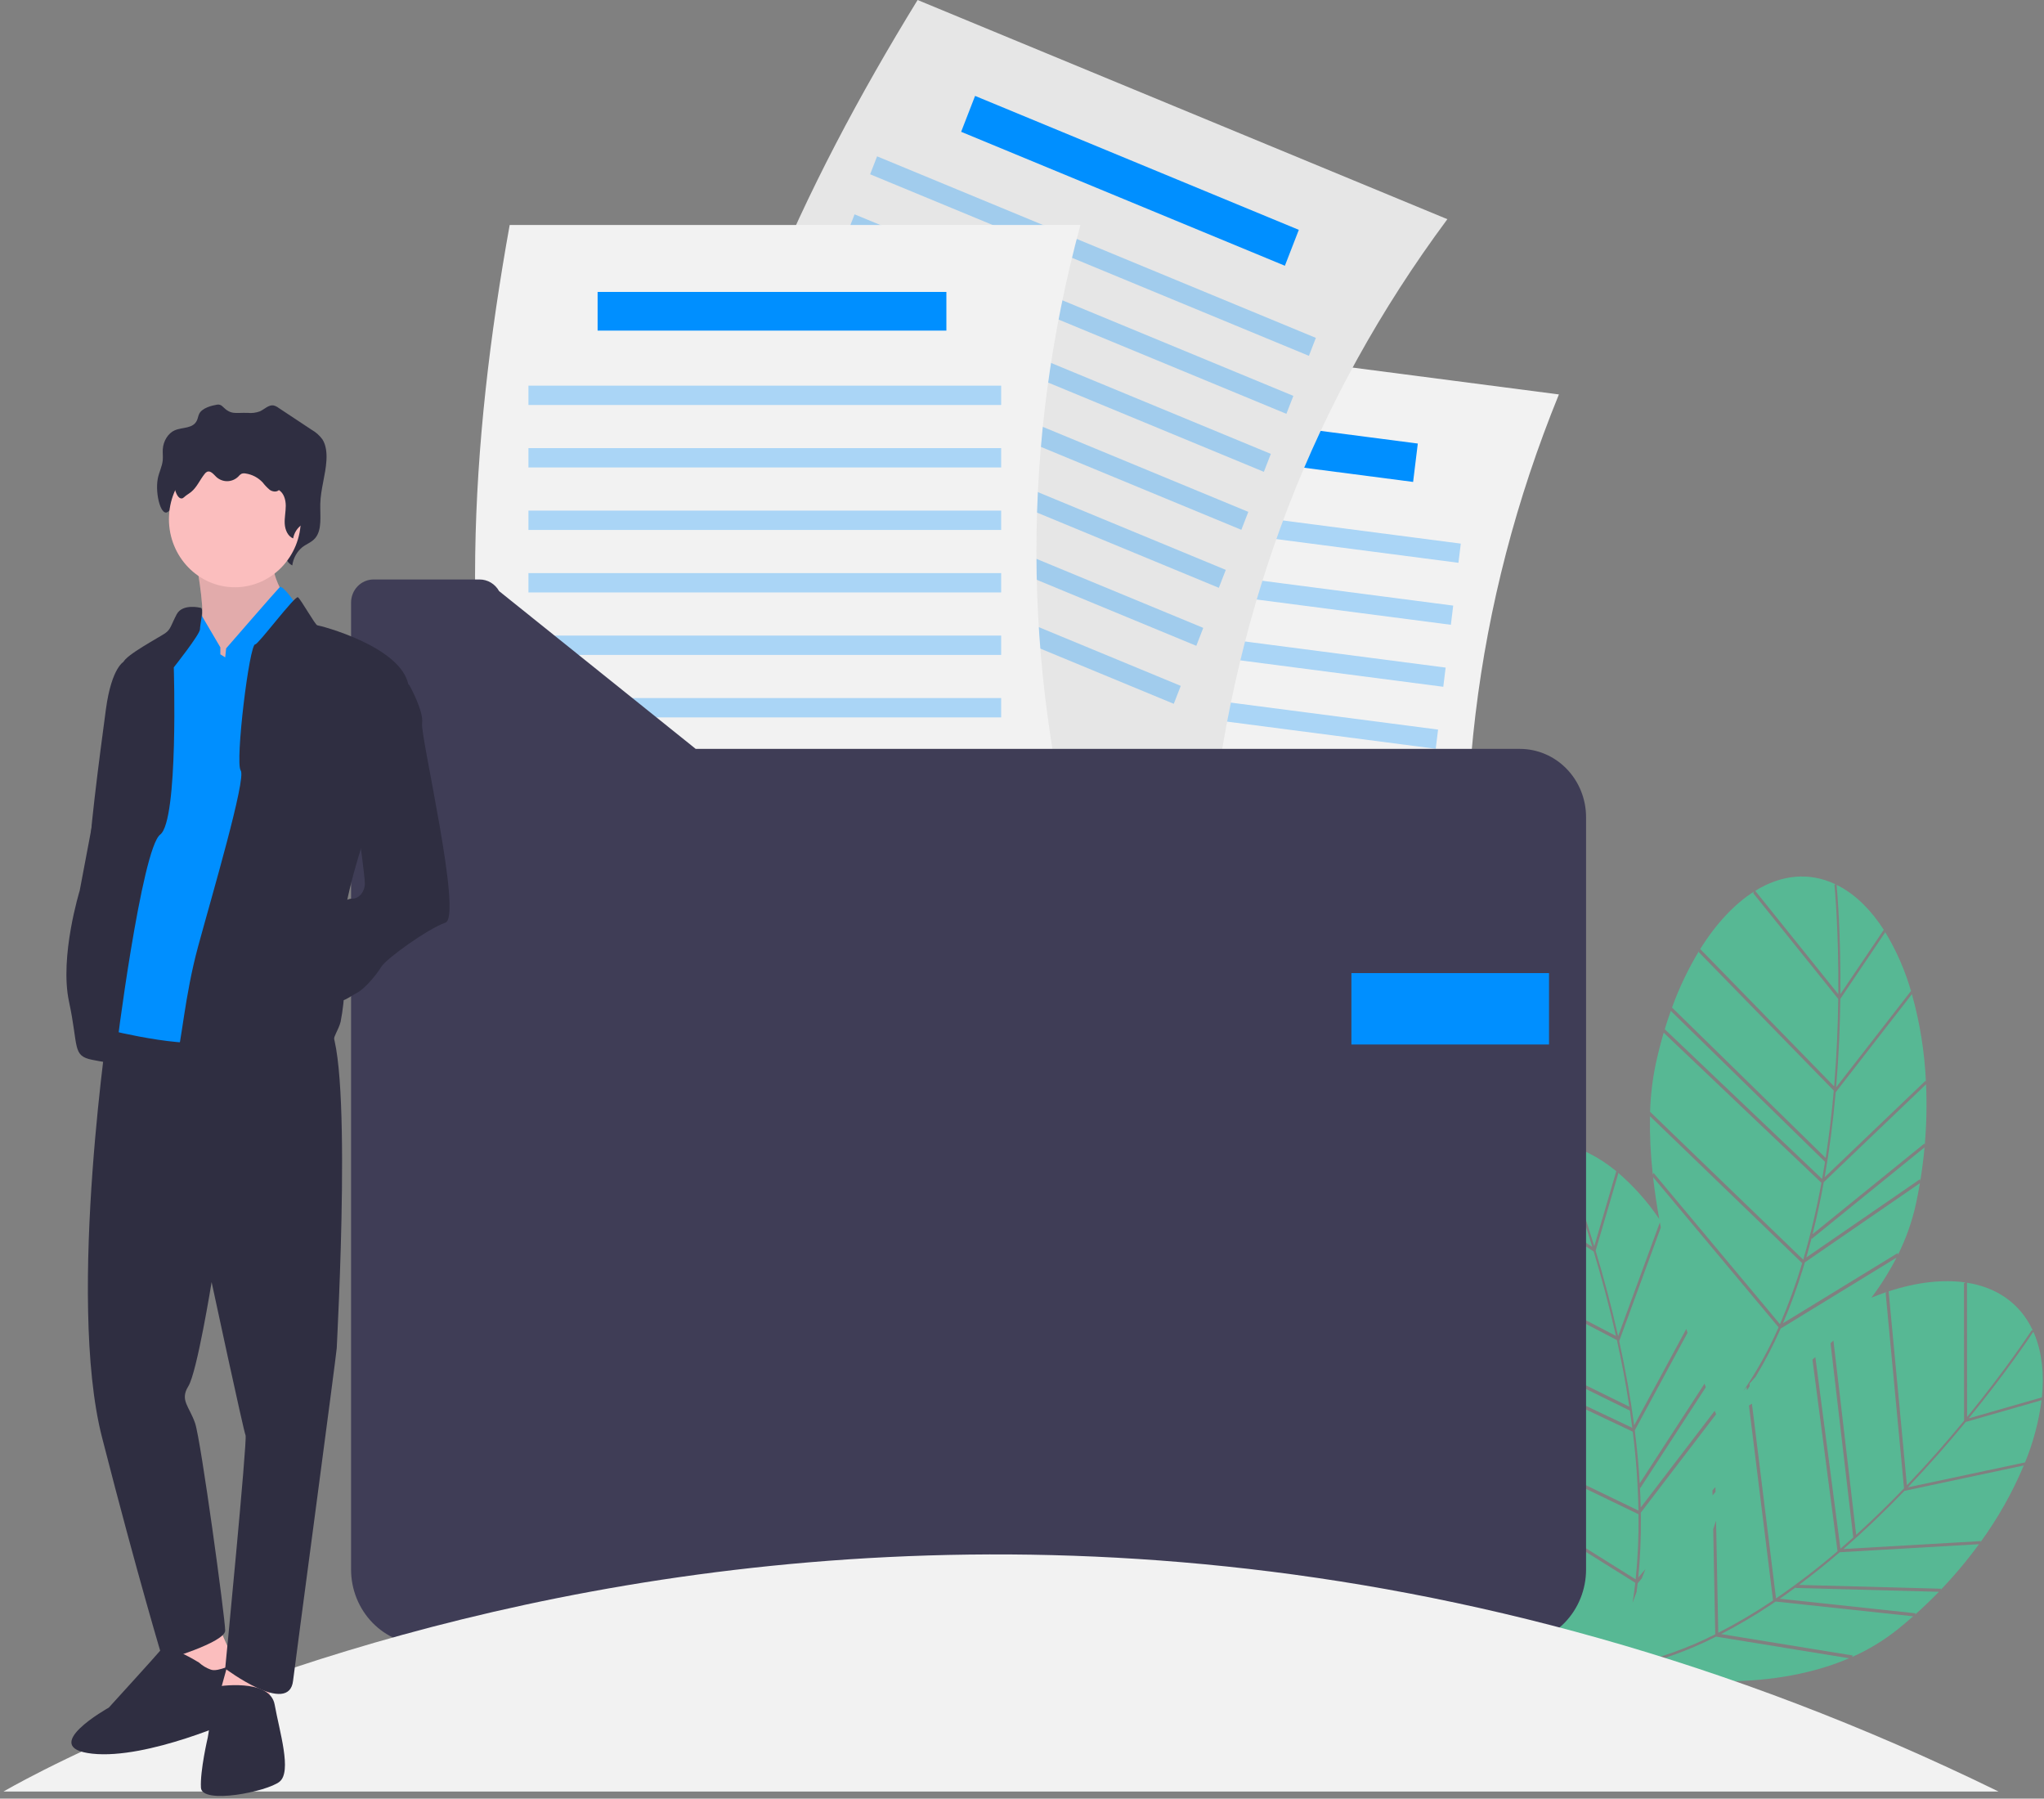 <svg width="416" height="366" viewBox="0 0 416 366" fill="none" xmlns="http://www.w3.org/2000/svg">
<rect x="0" y="0" width="416" height="366" fill="#808080" stroke="none"/>
<g clip-path="url(#clip0)">
<path d="M374.546 203.258C374.479 208.712 374.237 214.821 373.694 221.259L388.914 201.672L389.021 201.978C387.776 197.558 385.932 193.341 383.546 189.451L383.667 189.739L374.546 203.258Z" fill="#57B894"/>
<path d="M374.556 202.301L383.39 189.206C380.851 185.257 377.809 182.199 374.334 180.334C374.154 180.237 373.972 180.146 373.791 180.057C373.926 181.533 374.663 190.203 374.556 202.301Z" fill="#57B894"/>
<path d="M390.817 240.317C391.191 238.033 391.481 235.755 391.688 233.481L368.736 252.087L368.705 251.922C368.359 253.264 367.999 254.583 367.624 255.879L390.763 239.955L390.817 240.317Z" fill="#57B894"/>
<path d="M371.354 239.558L391.897 219.909L391.977 220.249C391.713 214.173 390.752 208.151 389.116 202.309L373.605 222.269C373.07 228.3 372.32 234.063 371.354 239.558Z" fill="#57B894"/>
<path d="M373.215 221.93L345.737 193.748L345.856 193.403C343.628 197.074 341.764 200.968 340.294 205.025L371.563 235.632C372.308 230.848 372.839 226.227 373.215 221.93Z" fill="#57B894"/>
<path d="M370.846 239.914C371.056 238.745 371.253 237.584 371.437 236.431L340.053 205.711L340.168 205.364C339.649 206.794 339.162 208.269 338.707 209.79L338.821 209.443L370.846 239.914Z" fill="#57B894"/>
<path d="M368.9 251.141L391.661 232.691L391.728 233.044C392.087 228.923 392.177 224.781 391.996 220.648L371.176 240.563C370.512 244.223 369.754 247.749 368.9 251.141Z" fill="#57B894"/>
<path d="M336.527 238.663L362.263 269.456C364.009 265.416 365.519 261.272 366.785 257.046L335.811 227.138C335.744 231.112 335.934 235.087 336.382 239.035L336.527 238.663Z" fill="#57B894"/>
<path d="M373.353 180.056L373.562 179.944C368.159 177.367 362.503 178.016 357.229 181.271L374.134 202.305C374.246 189.215 373.366 180.185 373.353 180.056Z" fill="#57B894"/>
<path d="M366.969 258.081C365.804 261.885 364.439 265.621 362.881 269.271L386.231 254.981L386.275 255.337C387.911 252.067 389.14 248.596 389.93 245.007C390.235 243.595 390.506 242.182 390.743 240.767L367.328 256.88C367.209 257.281 367.091 257.685 366.969 258.081Z" fill="#57B894"/>
<path d="M374.123 203.28L356.831 181.763L356.964 181.434C353.007 183.948 349.274 187.931 346.034 193.12L373.288 221.072C373.82 214.708 374.057 208.67 374.123 203.28Z" fill="#57B894"/>
<path d="M367.006 256.305C368.509 251.173 369.743 245.962 370.703 240.694L338.6 210.148C337.992 212.212 337.447 214.354 336.966 216.573C336.305 219.753 335.925 222.989 335.833 226.241L366.984 256.32L367.006 256.305Z" fill="#57B894"/>
<path d="M400.074 289.354C396.652 293.509 392.69 298.056 388.294 302.656L412.121 297.59L412.014 297.896C413.786 293.671 414.973 289.21 415.538 284.644L415.453 284.945L400.074 289.354Z" fill="#57B894"/>
<path d="M414.079 271.559C414 271.365 413.916 271.176 413.832 270.988C413.024 272.214 408.233 279.376 400.674 288.624L415.571 284.354C416.055 279.64 415.602 275.282 414.079 271.559Z" fill="#57B894"/>
<path d="M365.502 322.989C364.407 323.796 363.315 324.574 362.225 325.326L389.887 328.293L389.705 328.607C391.404 327.094 393.036 325.53 394.6 323.916L365.425 323.136L365.502 322.989Z" fill="#57B894"/>
<path d="M375.184 315.21L403.148 313.599L403 313.914C406.551 309.06 409.533 303.79 411.883 298.213L387.602 303.376C383.462 307.668 379.323 311.613 375.184 315.21Z" fill="#57B894"/>
<path d="M366.135 322.515L395.067 323.288L394.9 323.603C397.724 320.666 400.352 317.535 402.768 314.233L374.425 315.866C371.652 318.248 368.888 320.465 366.135 322.515Z" fill="#57B894"/>
<path d="M331.696 339.328C331.889 339.102 332.083 338.872 332.284 338.633C338.103 337.313 343.747 335.274 349.093 332.56L348.676 311.143C348.878 310.583 349.073 310.02 349.26 309.452L349.705 332.252C353.546 330.29 357.27 328.093 360.856 325.671L355.95 286.019C356.149 285.897 356.352 285.771 356.559 285.641L361.458 325.243L361.485 325.246C365.814 322.283 369.985 319.082 373.98 315.656L368.873 276.656C369.07 276.488 369.267 276.319 369.464 276.148L374.572 315.149C375.456 314.388 376.325 313.624 377.18 312.856L372.555 273.343C372.751 273.157 372.947 272.969 373.142 272.78L377.771 312.324C381.3 309.13 384.565 305.921 387.511 302.858L383.764 263.065L384.068 262.878C383.013 263.23 381.945 263.63 380.868 264.068C382.797 261.51 384.508 258.784 385.983 255.922L362.41 270.349C360.918 273.736 359.212 277.018 357.302 280.173C356.883 280.63 356.466 281.094 356.055 281.571L356.115 282.055C355.932 282.336 355.748 282.614 355.563 282.891L355.484 282.247C355.249 282.526 355.017 282.81 354.785 283.095C357.575 279.005 359.984 274.652 361.983 270.096L336.435 239.528C336.756 242.368 337.185 245.22 337.691 248.045C335.279 244.485 332.413 241.278 329.171 238.508L329.372 238.744L324.748 254.51C326.317 259.718 327.916 265.605 329.328 271.9L337.818 248.742C337.882 249.093 337.948 249.442 338.014 249.791L329.546 272.89C330.844 278.796 331.856 284.516 332.584 290.05L343.203 270.417C343.285 270.686 343.367 270.952 343.449 271.217L332.715 291.062C333.18 294.755 333.514 298.351 333.719 301.849L346.908 281.553C346.998 281.804 347.087 282.049 347.174 282.29L333.846 302.8L333.767 302.654C333.841 304.04 333.893 305.409 333.925 306.762L348.982 287.084C349.082 287.339 349.175 287.575 349.261 287.79L333.943 307.809C333.949 308.228 333.958 308.649 333.961 309.065C333.992 313.054 333.813 317.043 333.424 321.012L334.887 319.295C334.628 319.943 334.376 320.581 334.131 321.211L333.299 322.187C333.233 322.779 333.16 323.364 333.084 323.947C332.8 324.702 332.528 325.439 332.266 326.157C332.479 324.807 332.662 323.449 332.817 322.082L299.365 301.162C309.001 322.822 325.988 342.959 327.075 344.237C327.805 342.609 328.464 340.944 329.052 339.242C329.252 339.21 329.451 339.176 329.65 339.142C329.581 339.346 329.514 339.552 329.443 339.755C329.339 339.772 329.235 339.792 329.131 339.809C329.217 339.829 329.307 339.849 329.402 339.87C328.984 341.063 328.537 342.227 328.062 343.365C328.732 342.668 329.734 341.59 330.949 340.196C338.633 341.738 359.247 344.778 376.337 337.443L349.265 333.037C343.685 335.879 337.783 337.992 331.696 339.328ZM348.523 303.29L349.127 302.582L349.146 303.588L348.543 304.296L348.523 303.29Z" fill="#57B894"/>
<path d="M413.494 270.697L413.724 270.749C411.155 265.208 406.398 261.984 400.325 261.02L400.346 288.347C408.522 278.34 413.424 270.806 413.494 270.697Z" fill="#57B894"/>
<path d="M360.358 326.59C357.11 328.753 353.75 330.731 350.294 332.517L377.109 336.881L376.924 337.185C380.205 335.743 383.296 333.878 386.123 331.635C387.23 330.748 388.312 329.838 389.369 328.904L361.377 325.901C361.037 326.132 360.697 326.365 360.358 326.59Z" fill="#57B894"/>
<path d="M388.096 302.245C392.439 297.693 396.353 293.199 399.735 289.092L399.714 261.137L400.019 260.971C395.419 260.302 390.082 260.913 384.38 262.776L388.096 302.245Z" fill="#57B894"/>
<path d="M328.951 238.325C325.352 235.379 321.544 233.442 317.681 232.776C317.48 232.742 317.28 232.714 317.081 232.686C317.652 234.047 320.949 242.057 324.471 253.597L328.951 238.325Z" fill="#57B894"/>
<path d="M329.074 272.692L294.501 254.656L294.512 254.291C293.491 258.492 292.885 262.79 292.702 267.118L331.607 286.25C330.882 281.463 330.004 276.899 329.074 272.692Z" fill="#57B894"/>
<path d="M331.726 287.05L292.678 267.846L292.684 267.479C292.619 269.004 292.597 270.563 292.62 272.155L292.624 271.788L332.207 290.551C332.057 289.373 331.896 288.206 331.726 287.05Z" fill="#57B894"/>
<path d="M333.475 308.14L295.061 289.578C296.187 293.379 297.558 297.098 299.166 300.71L299.193 300.31L332.891 321.384C333.342 316.986 333.537 312.563 333.475 308.14Z" fill="#57B894"/>
<path d="M316.663 232.824L316.829 232.652C310.919 231.924 305.734 234.346 301.693 239.124L324.069 253.735C320.256 241.25 316.715 232.943 316.663 232.824Z" fill="#57B894"/>
<path d="M324.352 254.666L301.463 239.719L301.49 239.364C298.48 243.016 296.123 247.996 294.596 253.964L328.887 271.853C327.487 265.631 325.904 259.813 324.352 254.666Z" fill="#57B894"/>
<path d="M333.464 307.364C333.356 302.004 332.97 296.655 332.305 291.338L292.625 272.529C292.665 274.686 292.789 276.897 292.996 279.161C293.319 282.396 293.927 285.595 294.814 288.717L333.447 307.386L333.464 307.364Z" fill="#57B894"/>
<path d="M301.13 212.42L185.884 197.427C180.661 152.585 188.552 108.807 202.025 65.27L317.271 80.263C299.88 122.974 294.776 167.057 301.13 212.42Z" fill="#F2F2F2"/>
<path d="M288.555 90.258L218.127 81.096L217.173 88.906L287.601 98.068L288.555 90.258Z" fill="#008FFF"/>
<path opacity="0.3" d="M297.302 110.62L201.847 98.201L201.37 102.106L296.825 114.524L297.302 110.62Z" fill="#008FFF"/>
<path opacity="0.3" d="M295.761 123.234L200.306 110.816L199.829 114.721L295.284 127.139L295.761 123.234Z" fill="#008FFF"/>
<path opacity="0.3" d="M294.22 135.85L198.765 123.431L198.288 127.336L293.743 139.754L294.22 135.85Z" fill="#008FFF"/>
<path opacity="0.3" d="M292.68 148.464L197.225 136.046L196.748 139.951L292.203 152.369L292.68 148.464Z" fill="#008FFF"/>
<path opacity="0.3" d="M291.139 161.079L195.684 148.661L195.207 152.566L290.662 164.984L291.139 161.079Z" fill="#008FFF"/>
<path opacity="0.3" d="M289.598 173.695L194.143 161.276L193.666 165.181L289.121 177.599L289.598 173.695Z" fill="#008FFF"/>
<path opacity="0.3" d="M288.058 186.309L192.603 173.891L192.126 177.796L287.581 190.214L288.058 186.309Z" fill="#008FFF"/>
<path d="M246.554 168.242L138.735 123.641C144.676 78.894 163.044 38.601 186.753 0L294.572 44.602C267.276 81.381 251.529 122.696 246.554 168.242Z" fill="#E6E6E6"/>
<path d="M264.34 46.772L198.45 19.515L195.613 26.821L261.502 54.078L264.34 46.772Z" fill="#008FFF"/>
<path opacity="0.3" d="M267.811 68.755L178.507 31.812L177.088 35.465L266.393 72.408L267.811 68.755Z" fill="#008FFF"/>
<path opacity="0.3" d="M263.227 80.557L173.923 43.614L172.504 47.267L261.809 84.21L263.227 80.557Z" fill="#008FFF"/>
<path opacity="0.3" d="M258.644 92.36L169.34 55.417L167.921 59.07L257.226 96.013L258.644 92.36Z" fill="#008FFF"/>
<path opacity="0.3" d="M254.06 104.161L164.756 67.219L163.337 70.872L252.642 107.814L254.06 104.161Z" fill="#008FFF"/>
<path opacity="0.3" d="M249.477 115.963L160.173 79.02L158.754 82.674L248.059 119.616L249.477 115.963Z" fill="#008FFF"/>
<path opacity="0.3" d="M244.893 127.766L155.589 90.823L154.17 94.476L243.475 131.419L244.893 127.766Z" fill="#008FFF"/>
<path opacity="0.3" d="M240.31 139.568L151.006 102.625L149.587 106.278L238.892 143.221L240.31 139.568Z" fill="#008FFF"/>
<path d="M219.891 178.984H103.734C93.117 135.168 95.642 90.715 103.734 45.781H219.891C207.813 90.401 208.09 134.797 219.891 178.984Z" fill="#F2F2F2"/>
<path d="M192.611 59.404H121.626V67.275H192.611V59.404Z" fill="#008FFF"/>
<path opacity="0.3" d="M203.758 78.477H107.547V82.412H203.758V78.477Z" fill="#008FFF"/>
<path opacity="0.3" d="M203.758 91.191H107.547V95.126H203.758V91.191Z" fill="#008FFF"/>
<path opacity="0.3" d="M203.758 103.906H107.547V107.841H203.758V103.906Z" fill="#008FFF"/>
<path opacity="0.3" d="M203.758 116.621H107.547V120.557H203.758V116.621Z" fill="#008FFF"/>
<path opacity="0.3" d="M203.758 129.336H107.547V133.271H203.758V129.336Z" fill="#008FFF"/>
<path opacity="0.3" d="M203.758 142.051H107.547V145.986H203.758V142.051Z" fill="#008FFF"/>
<path opacity="0.3" d="M203.758 154.766H107.547V158.701H203.758V154.766Z" fill="#008FFF"/>
<path d="M141.594 152.393L101.577 120.284C101.176 119.565 100.599 118.968 99.904 118.553C99.209 118.138 98.42 117.919 97.617 117.919H76.018C74.807 117.919 73.645 118.416 72.788 119.3C71.931 120.184 71.45 121.384 71.45 122.634V319.377C71.45 323.433 73.011 327.322 75.79 330.19C78.569 333.058 82.338 334.669 86.267 334.669H307.983C309.929 334.669 311.855 334.274 313.653 333.505C315.451 332.737 317.084 331.61 318.46 330.19C319.836 328.77 320.927 327.085 321.672 325.229C322.417 323.374 322.8 321.385 322.8 319.377V166.292C322.8 162.606 321.381 159.07 318.855 156.464C316.33 153.857 312.904 152.393 309.332 152.393H141.594Z" fill="#3F3D56"/>
<path d="M315.26 198.018H275.044V212.545H315.26V198.018Z" fill="#008FFF"/>
<path d="M0.714 364.56C0.714 364.56 184.645 255.996 406.751 364.56H0.714Z" fill="#F2F2F2"/>
<path d="M40.107 115.429C40.107 115.429 42.081 126.227 40.7 127.042C39.583 127.766 38.527 128.584 37.541 129.487L41.094 134.58L49.583 136.414L57.676 128.672V120.93C57.676 120.93 55.308 117.059 55.702 114.614C56.097 112.169 40.107 115.429 40.107 115.429Z" fill="#FBBEBE"/>
<path opacity="0.1" d="M40.107 115.429C40.107 115.429 42.081 126.227 40.7 127.042C39.583 127.766 38.527 128.584 37.541 129.487L41.094 134.58L49.583 136.414L57.676 128.672V120.93C57.676 120.93 55.308 117.059 55.702 114.614C56.097 112.169 40.107 115.429 40.107 115.429Z" fill="black"/>
<path d="M26.486 133.968L25.302 134.579C25.302 134.579 22.735 135.598 21.551 144.359C20.367 153.12 17.603 174.104 18.393 174.716C19.182 175.327 18.787 179.402 18.787 179.402L24.71 147.415L26.486 133.968Z" fill="#2F2E41"/>
<path d="M40.523 84.246C40.343 84.634 40.28 85.088 40.11 85.485C39.341 87.284 37.151 86.881 35.571 87.562C34.233 88.138 33.234 89.721 33.13 91.431C33.085 92.157 33.188 92.889 33.125 93.614C33.008 94.951 32.34 96.129 32.102 97.442C31.525 100.634 32.873 105.674 34.395 103.952C34.875 103.409 35.475 103.049 35.994 102.56C37.34 101.29 38.026 99.271 39.12 97.686C39.258 97.454 39.448 97.259 39.675 97.118C40.474 96.709 41.185 97.805 41.817 98.525C42.139 98.887 42.531 99.174 42.969 99.368C43.406 99.562 43.879 99.657 44.355 99.648C44.831 99.638 45.3 99.525 45.73 99.314C46.16 99.103 46.541 98.8 46.849 98.425C47.042 98.136 47.282 97.883 47.558 97.678C47.866 97.531 48.213 97.496 48.543 97.578C50.101 97.861 51.504 98.723 52.488 100.002C53.015 100.668 53.456 101.452 54.089 101.969C54.721 102.485 55.644 102.656 56.213 102.042C57.359 102.878 57.787 104.653 57.79 106.27C57.793 107.886 57.472 109.492 57.55 111.106C57.628 112.72 58.242 114.462 59.488 115.054C59.684 113.584 60.423 112.25 61.551 111.33C62.4 110.678 63.431 110.355 64.149 109.504C65.586 107.8 65.13 104.967 65.186 102.536C65.254 99.539 66.26 96.673 66.438 93.682C66.527 92.188 66.377 90.585 65.615 89.402C65.038 88.614 64.307 87.96 63.468 87.483L56.693 82.997C56.392 82.767 56.051 82.6 55.688 82.505C54.691 82.32 53.829 83.286 52.883 83.711C52.094 84 51.254 84.105 50.421 84.019C47.791 83.946 47.05 84.473 45.282 82.704C45.145 82.561 44.976 82.453 44.791 82.389C44.605 82.325 44.408 82.307 44.214 82.337C43.157 82.51 41.102 82.999 40.523 84.246Z" fill="#2F2E41"/>
<path d="M44.253 330.371L48.398 339.743L40.304 342.595L36.159 340.354L37.146 330.371H44.253Z" fill="#FBBEBE"/>
<path d="M40.502 338.317C40.502 338.317 33.988 334.242 32.803 335.668C31.619 337.094 22.143 347.485 22.143 347.485C22.143 347.485 7.535 355.634 18.787 356.857C30.04 358.079 48.398 349.726 48.398 349.726C48.398 349.726 49.385 338.724 48.596 338.52C47.806 338.317 44.45 340.354 42.871 339.743C41.999 339.431 41.194 338.947 40.502 338.317Z" fill="#2F2E41"/>
<path d="M54.912 340.354V348.707L44.252 346.263L46.621 337.706L54.912 340.354Z" fill="#FBBEBE"/>
<path d="M44.056 343.206C44.056 343.206 54.913 341.373 55.9 346.874C56.887 352.375 59.453 360.524 56.887 362.562C54.321 364.599 41.094 367.247 40.897 363.784C40.7 360.32 42.279 353.597 42.279 353.597C42.279 353.597 43.266 348.3 42.674 346.874C42.081 345.448 44.056 343.206 44.056 343.206Z" fill="#2F2E41"/>
<path d="M22.369 205.632C22.369 205.632 13.457 263.953 20.761 292.476C28.065 320.999 33.197 337.91 33.197 337.91C33.197 337.91 45.831 334.242 45.831 331.797C45.831 329.353 40.896 293.087 39.712 289.624C38.527 286.16 36.553 284.938 38.33 282.086C40.107 279.233 43.068 260.897 43.068 260.897C43.068 260.897 49.582 291.254 49.977 292.069C50.372 292.884 45.831 339.539 45.831 339.539C45.831 339.539 58.862 349.299 59.65 341.984C59.847 340.151 68.533 275.159 68.533 274.344C68.533 273.529 72.086 211.185 66.362 208.129C60.637 205.073 22.369 205.632 22.369 205.632Z" fill="#2F2E41"/>
<path d="M47.806 119.503C55.22 119.503 61.23 113.3 61.23 105.649C61.23 97.998 55.22 91.795 47.806 91.795C40.393 91.795 34.383 97.998 34.383 105.649C34.383 113.3 40.393 119.503 47.806 119.503Z" fill="#FBBEBE"/>
<path d="M44.845 133.154V131.728L40.897 125.004C40.897 125.004 36.949 125.412 36.357 127.245C35.765 129.079 29.053 143.748 29.053 143.748L21.946 209.555C21.946 209.555 41.489 214.445 44.451 210.981C47.412 207.518 58.664 132.135 58.664 132.135L60.243 122.967C60.243 122.967 57.531 118.892 56.913 119.503C56.295 120.115 46.03 131.931 46.03 131.931L45.832 133.765L44.845 133.154Z" fill="#008FFF"/>
<path d="M40.798 123.679C40.798 123.679 37.146 122.762 35.962 125.004C34.777 127.245 34.777 128.06 33.593 128.875C32.408 129.69 25.499 133.357 25.104 134.783C24.709 136.209 16.221 181.235 16.221 181.235C16.221 181.235 12.075 194.682 14.05 203.85C16.024 213.018 14.642 214.852 18.787 215.667C22.933 216.482 23.525 216.482 23.525 215.259C23.525 214.037 28.855 172.678 32.606 169.826C36.356 166.973 35.369 135.802 35.369 135.802C35.369 135.802 40.699 129.078 40.699 128.06C40.699 127.041 41.588 123.603 40.798 123.679Z" fill="#2F2E41"/>
<path d="M51.952 131.116C52.502 131.211 60.045 121.133 60.638 121.54C61.23 121.948 64.191 127.245 64.586 127.245C64.98 127.245 81.76 131.523 83.142 139.469C84.524 147.415 73.469 172.678 73.469 172.678C73.469 172.678 68.731 187.144 69.718 193.459C70.388 198.269 70.254 203.162 69.323 207.925C68.929 209.555 67.547 211.388 67.942 212.203C68.336 213.018 59.256 211.185 55.505 213.426C51.754 215.667 34.975 217.297 35.962 214.852C36.949 212.407 37.541 202.831 40.305 192.645C43.068 182.458 50.175 158.417 48.99 156.787C47.806 155.157 50.767 130.912 51.952 131.116Z" fill="#2F2E41"/>
<path d="M80.772 137.024L83.338 139.469C83.338 139.469 86.3 144.766 85.905 147.211C85.51 149.656 94.196 186.532 90.643 187.755C87.089 188.977 78.601 195.089 77.614 196.719C76.627 198.349 74.258 201.202 72.679 202.017C71.099 202.831 69.52 204.258 68.533 203.443C67.546 202.628 65.375 185.921 66.954 185.31C68.533 184.699 70.112 182.865 71.692 182.865C73.271 182.865 74.258 181.235 74.258 179.809C74.258 178.383 73.073 169.826 73.073 169.826L70.507 149.656L80.772 137.024Z" fill="#2F2E41"/>
<path d="M42.892 86.273C42.732 86.567 42.676 86.91 42.526 87.21C41.846 88.57 39.91 88.266 38.513 88.78C37.922 89.008 37.407 89.403 37.025 89.921C36.643 90.439 36.41 91.057 36.354 91.705C36.315 92.254 36.406 92.807 36.35 93.355C36.247 94.366 35.656 95.256 35.446 96.249C34.935 98.662 36.127 102.472 37.473 101.17C37.897 100.76 38.428 100.487 38.887 100.118C40.077 99.158 40.684 97.632 41.651 96.434C41.779 96.252 41.947 96.105 42.142 96.004C42.848 95.694 43.477 96.524 44.036 97.067C44.654 97.628 45.452 97.93 46.275 97.916C47.097 97.903 47.885 97.573 48.485 96.992C48.661 96.768 48.873 96.577 49.112 96.427C49.389 96.316 49.692 96.29 49.983 96.352C51.312 96.541 52.541 97.186 53.471 98.184C53.89 98.73 54.365 99.228 54.886 99.671C55.446 100.061 56.261 100.19 56.765 99.726C57.778 100.358 58.156 101.7 58.159 102.922C58.161 104.144 57.878 105.358 57.947 106.578C58.016 107.798 58.559 109.115 59.661 109.563C59.762 108.99 59.976 108.444 60.29 107.96C60.603 107.476 61.01 107.063 61.484 106.747C62.235 106.255 63.147 106.01 63.782 105.367C65.052 104.079 64.649 101.937 64.698 100.1C64.758 97.834 65.648 95.668 65.806 93.407C65.884 92.277 65.752 91.065 65.078 90.171C64.547 89.56 63.901 89.066 63.18 88.721L57.189 85.329C56.916 85.153 56.615 85.027 56.301 84.957C55.419 84.818 54.656 85.547 53.82 85.869C53.115 86.088 52.377 86.167 51.643 86.102C49.318 86.046 48.663 86.445 47.1 85.108C46.969 84.997 46.818 84.915 46.656 84.867C46.493 84.819 46.323 84.806 46.155 84.83C45.22 84.961 43.403 85.331 42.892 86.273Z" fill="#2F2E41"/>
</g>
<defs>
<clipPath id="clip0">
<rect width="415.042" height="365.463" fill="white" transform="translate(0.714)"/>
</clipPath>
</defs>
</svg>
